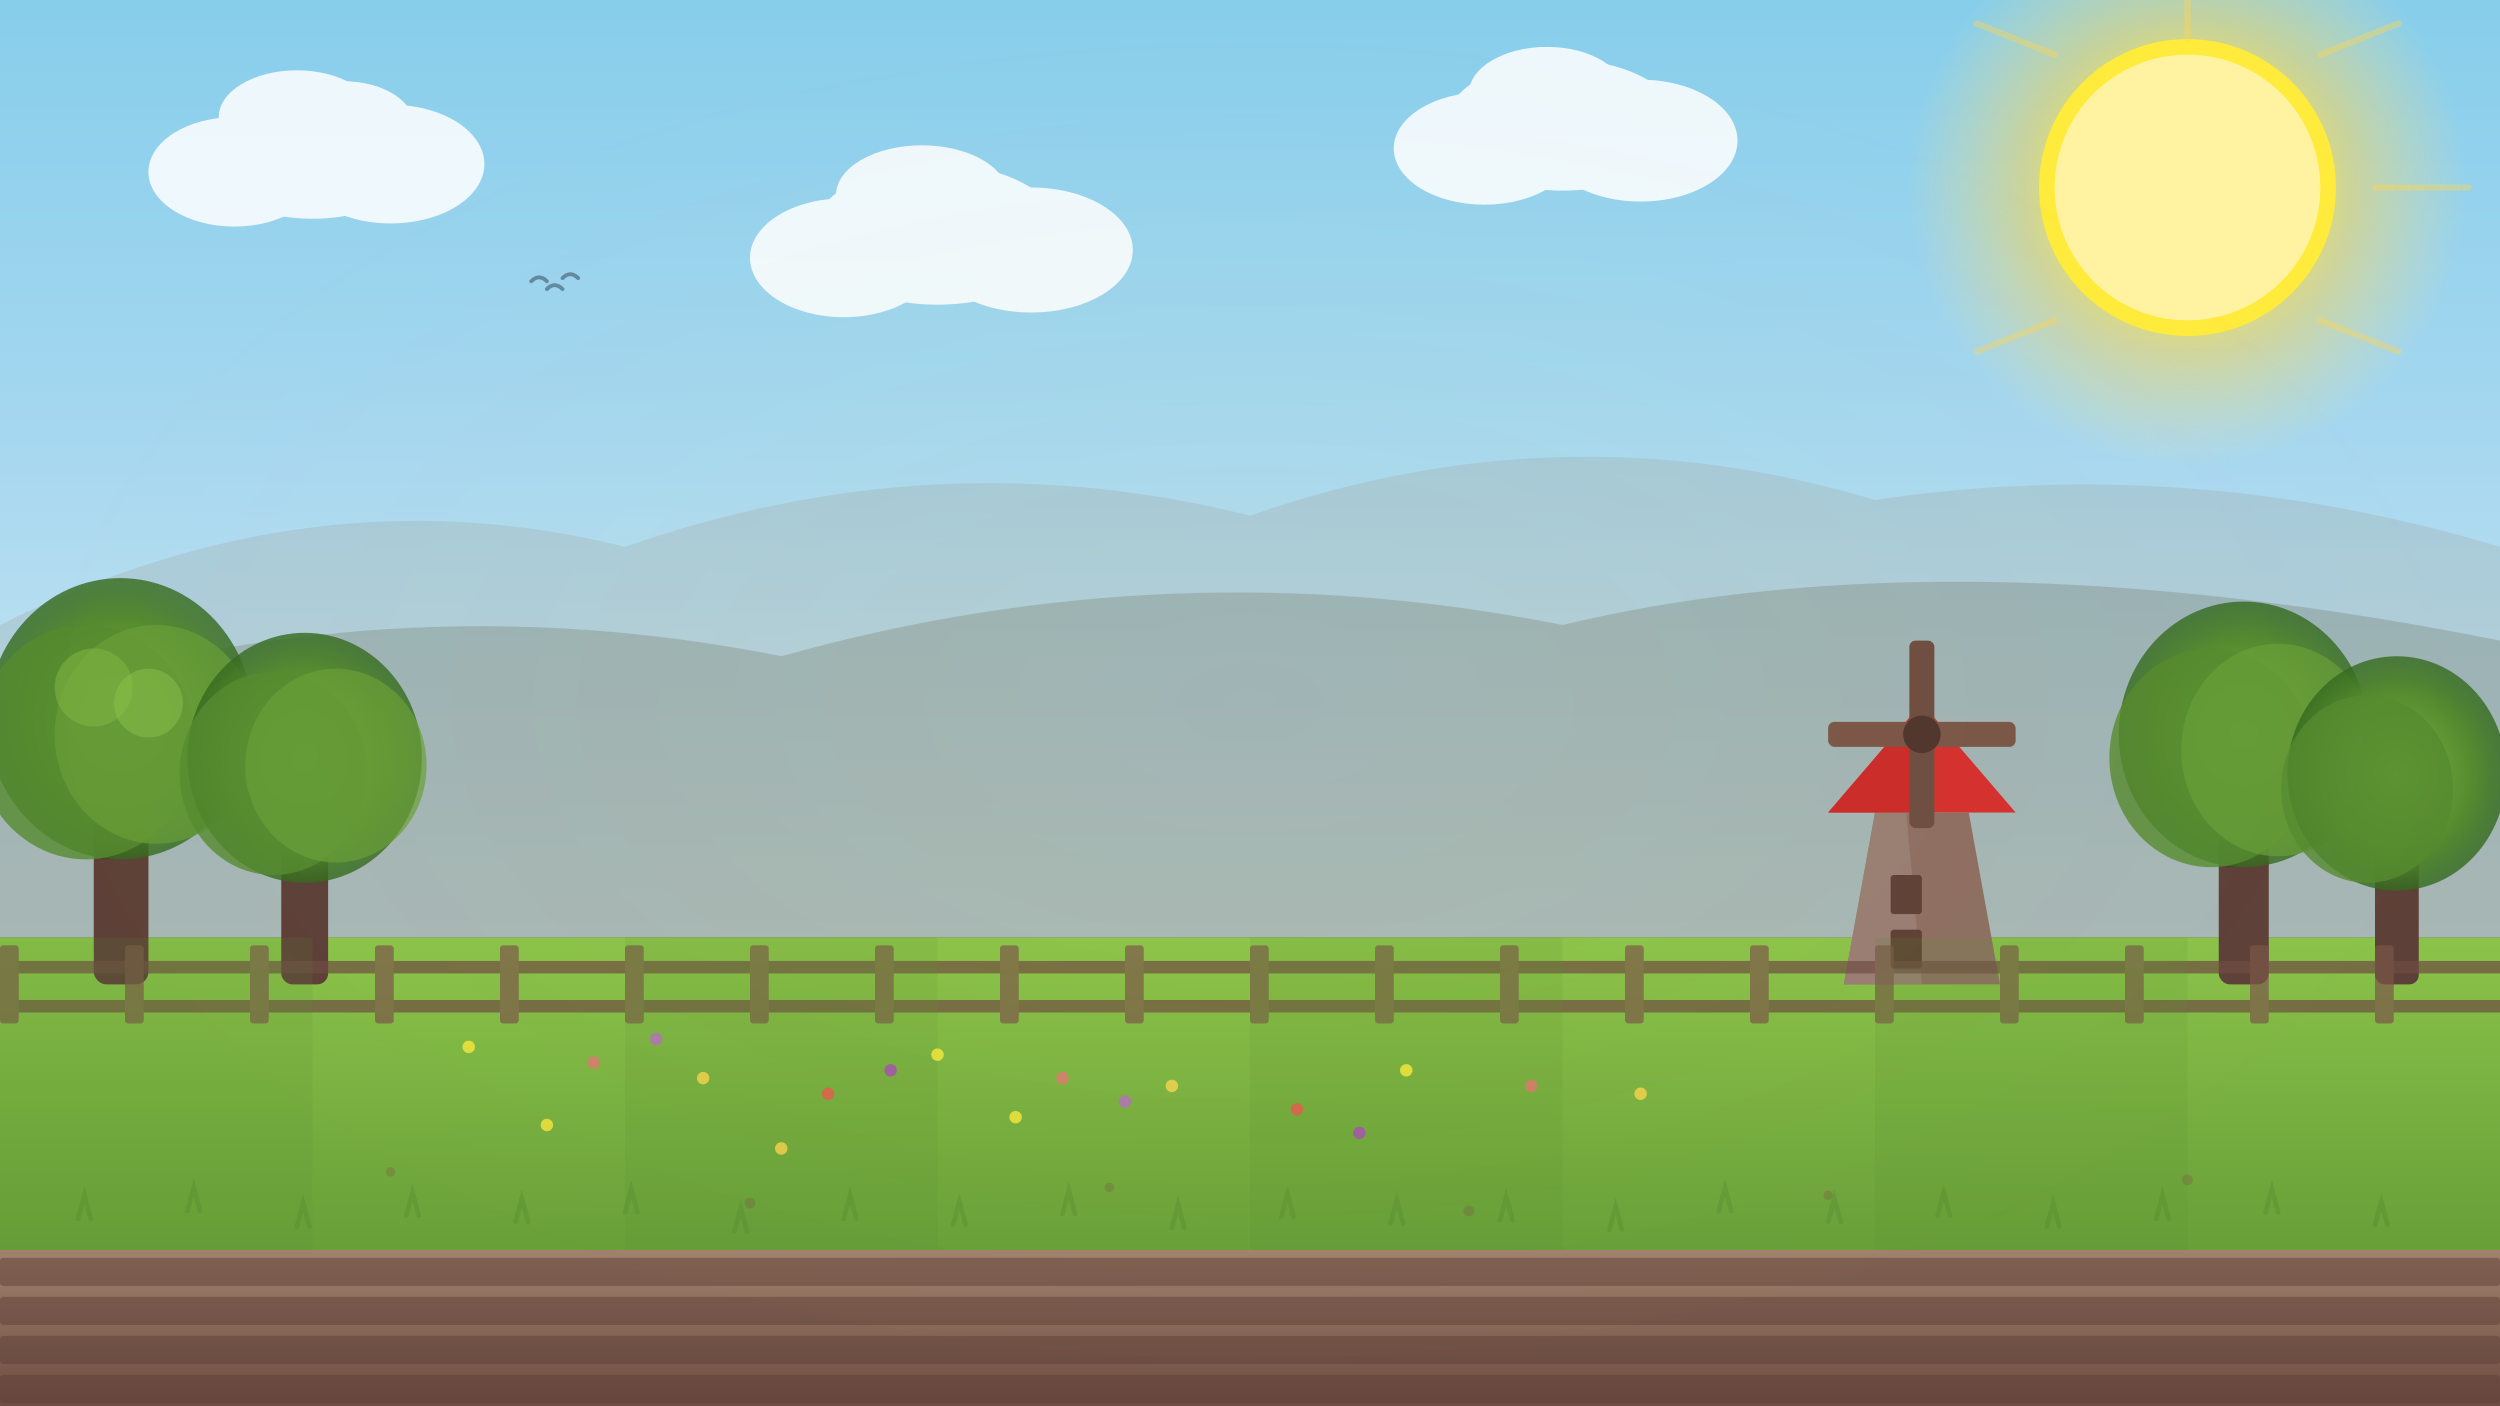 <svg xmlns="http://www.w3.org/2000/svg" width="100%" height="100%" viewBox="0 0 1600 900" preserveAspectRatio="xMidYMid slice">
  <rect x="0" y="0" width="1600" height="900" fill="#333333" stroke="none"/>
  <defs>
    <!-- Gradiente do céu diurno -->
    <linearGradient id="sky" x1="0%" y1="0%" x2="0%" y2="100%">
      <stop offset="0%" style="stop-color:#87ceeb;stop-opacity:1" />
      <stop offset="50%" style="stop-color:#a8d8f0;stop-opacity:1" />
      <stop offset="100%" style="stop-color:#d4e8f0;stop-opacity:1" />
    </linearGradient>

    <!-- Sol com brilho intenso -->
    <radialGradient id="sun-glow" cx="50%" cy="50%" r="50%">
      <stop offset="0%" style="stop-color:#fff9e6;stop-opacity:1" />
      <stop offset="30%" style="stop-color:#ffeb3b;stop-opacity:0.9" />
      <stop offset="60%" style="stop-color:#ffd54f;stop-opacity:0.5" />
      <stop offset="100%" style="stop-color:#ffe082;stop-opacity:0" />
    </radialGradient>

    <!-- Gradientes de terra -->
    <linearGradient id="grass" x1="0%" y1="0%" x2="0%" y2="100%">
      <stop offset="0%" style="stop-color:#8bc34a;stop-opacity:1" />
      <stop offset="100%" style="stop-color:#689f38;stop-opacity:1" />
    </linearGradient>

    <linearGradient id="soil" x1="0%" y1="0%" x2="0%" y2="100%">
      <stop offset="0%" style="stop-color:#a0826d;stop-opacity:1" />
      <stop offset="100%" style="stop-color:#6d4c41;stop-opacity:1" />
    </linearGradient>

    <!-- Copa das árvores -->
    <radialGradient id="tree-leaves" cx="50%" cy="50%" r="50%">
      <stop offset="0%" style="stop-color:#7cb342;stop-opacity:1" />
      <stop offset="70%" style="stop-color:#558b2f;stop-opacity:1" />
      <stop offset="100%" style="stop-color:#33691e;stop-opacity:0.8" />
    </radialGradient>
  </defs>

  <!-- Céu -->
  <rect width="1600" height="600" fill="url(#sky)"/>

  <!-- SOL GIGANTE -->
  <g>
    <circle cx="1400" cy="120" r="180" fill="url(#sun-glow)"/>
    <circle cx="1400" cy="120" r="95" fill="#ffeb3b"/>
    <circle cx="1400" cy="120" r="85" fill="#fff9e6" opacity="0.6"/>
    <!-- Raios do sol -->
    <g opacity="0.4" stroke="#ffd54f" stroke-width="4" stroke-linecap="round">
      <line x1="1400" y1="0" x2="1400" y2="25"/>
      <line x1="1520" y1="120" x2="1580" y2="120"/>
      <line x1="1485" y1="35" x2="1535" y2="15"/>
      <line x1="1485" y1="205" x2="1535" y2="225"/>
      <line x1="1315" y1="35" x2="1265" y2="15"/>
      <line x1="1315" y1="205" x2="1265" y2="225"/>
    </g>
  </g>

  <!-- Montanhas distantes -->
  <path d="M 0 400 Q 200 300 400 350 Q 600 280 800 330 Q 1000 260 1200 320 Q 1400 290 1600 350 L 1600 600 L 0 600 Z" fill="#9fa8a3" opacity="0.3"/>
  <path d="M 0 450 Q 250 370 500 420 Q 750 350 1000 400 Q 1250 340 1600 410 L 1600 600 L 0 600 Z" fill="#7d8a7f" opacity="0.4"/>

  <!-- Nuvens grandes e fofas -->
  <g opacity="0.85">
    <!-- Nuvem 1 -->
    <ellipse cx="200" cy="100" rx="70" ry="40" fill="white"/>
    <ellipse cx="150" cy="110" rx="55" ry="35" fill="white"/>
    <ellipse cx="250" cy="105" rx="60" ry="38" fill="white"/>
    <ellipse cx="190" cy="75" rx="50" ry="30" fill="white"/>
    <ellipse cx="220" cy="80" rx="45" ry="28" fill="white"/>

    <!-- Nuvem 2 -->
    <ellipse cx="600" cy="150" rx="80" ry="45" fill="white"/>
    <ellipse cx="540" cy="165" rx="60" ry="38" fill="white"/>
    <ellipse cx="660" cy="160" rx="65" ry="40" fill="white"/>
    <ellipse cx="590" cy="125" rx="55" ry="32" fill="white"/>

    <!-- Nuvem 3 -->
    <ellipse cx="1000" cy="80" rx="75" ry="42" fill="white"/>
    <ellipse cx="950" cy="95" rx="58" ry="36" fill="white"/>
    <ellipse cx="1050" cy="90" rx="62" ry="39" fill="white"/>
    <ellipse cx="990" cy="60" rx="50" ry="30" fill="white"/>
  </g>

  <!-- Pássaros voando -->
  <g opacity="0.5" stroke="#2c3e50" stroke-width="2.5" fill="none" stroke-linecap="round">
    <path d="M 350 180 Q 345 175 340 180">
      <animateTransform attributeName="transform" type="translate" from="0 0" to="300 -40" dur="35s" repeatCount="indefinite"/>
    </path>
    <path d="M 360 185 Q 355 180 350 185">
      <animateTransform attributeName="transform" type="translate" from="0 0" to="300 -40" dur="35s" repeatCount="indefinite"/>
    </path>
    <path d="M 370 178 Q 365 173 360 178">
      <animateTransform attributeName="transform" type="translate" from="0 0" to="300 -40" dur="35s" repeatCount="indefinite"/>
    </path>
  </g>

  <!-- Campo de grama -->
  <rect y="600" width="1600" height="200" fill="url(#grass)"/>

  <!-- ÁRVORES GRANDES - Esquerda -->
  <g>
    <!-- Árvore 1 -->
    <rect x="60" y="480" width="35" height="150" fill="#5d4037" rx="8"/>
    <rect x="65" y="490" width="8" height="60" fill="#4e342e"/>
    <ellipse cx="77" cy="460" rx="85" ry="90" fill="url(#tree-leaves)"/>
    <ellipse cx="55" cy="475" rx="70" ry="75" fill="#558b2f" opacity="0.8"/>
    <ellipse cx="100" cy="470" rx="65" ry="70" fill="#689f38" opacity="0.7"/>
    <circle cx="60" cy="440" r="25" fill="#7cb342" opacity="0.6"/>
    <circle cx="95" cy="450" r="22" fill="#8bc34a" opacity="0.5"/>

    <!-- Árvore 2 -->
    <rect x="180" y="500" width="30" height="130" fill="#5d4037" rx="7"/>
    <rect x="185" y="510" width="7" height="50" fill="#4e342e"/>
    <ellipse cx="195" cy="485" rx="75" ry="80" fill="url(#tree-leaves)"/>
    <ellipse cx="175" cy="495" rx="60" ry="65" fill="#558b2f" opacity="0.8"/>
    <ellipse cx="215" cy="490" rx="58" ry="62" fill="#689f38" opacity="0.7"/>
  </g>

  <!-- ÁRVORES GRANDES - Direita -->
  <g>
    <!-- Árvore 3 -->
    <rect x="1420" y="490" width="32" height="140" fill="#5d4037" rx="7"/>
    <rect x="1425" y="500" width="7" height="55" fill="#4e342e"/>
    <ellipse cx="1436" cy="470" rx="80" ry="85" fill="url(#tree-leaves)"/>
    <ellipse cx="1415" cy="485" rx="65" ry="70" fill="#558b2f" opacity="0.8"/>
    <ellipse cx="1458" cy="480" rx="62" ry="68" fill="#689f38" opacity="0.7"/>

    <!-- Árvore 4 -->
    <rect x="1520" y="510" width="28" height="120" fill="#5d4037" rx="6"/>
    <ellipse cx="1534" cy="495" rx="70" ry="75" fill="url(#tree-leaves)"/>
    <ellipse cx="1515" cy="505" rx="55" ry="60" fill="#558b2f" opacity="0.8"/>
  </g>

  <!-- MOINHO Medieval -->
  <g>
    <!-- Base do moinho -->
    <path d="M 1200 520 L 1180 630 L 1280 630 L 1260 520 Z" fill="#8d6e63"/>
    <path d="M 1200 520 L 1180 630 L 1230 630 L 1220 520 Z" fill="#a1887f" opacity="0.6"/>
    <!-- Telhado cônico -->
    <path d="M 1170 520 L 1230 450 L 1290 520 Z" fill="#d32f2f"/>
    <path d="M 1170 520 L 1230 450 L 1230 520 Z" fill="#c62828" opacity="0.7"/>
    <!-- Janelas -->
    <rect x="1210" y="560" width="20" height="25" fill="#5d4037" rx="2"/>
    <rect x="1210" y="595" width="20" height="25" fill="#5d4037" rx="2"/>
    <!-- Pás do moinho -->
    <g transform="translate(1230, 470)">
      <rect x="-8" y="-60" width="16" height="120" fill="#6d4c41" rx="4">
        <animateTransform attributeName="transform" type="rotate" from="0" to="360" dur="8s" repeatCount="indefinite"/>
      </rect>
      <rect x="-60" y="-8" width="120" height="16" fill="#795548" rx="4">
        <animateTransform attributeName="transform" type="rotate" from="0" to="360" dur="8s" repeatCount="indefinite"/>
      </rect>
    </g>
    <circle cx="1230" cy="470" r="12" fill="#4e342e"/>
  </g>

  <!-- CERCA Medieval -->
  <g fill="#795548" opacity="0.7">
    <!-- Cerca horizontal superior -->
    <rect y="615" width="1600" height="8" fill="#6d4c41"/>
    <rect y="640" width="1600" height="8" fill="#6d4c41"/>
    <!-- Estacas verticais -->
    <rect x="0" y="605" width="12" height="50" rx="2"/>
    <rect x="80" y="605" width="12" height="50" rx="2"/>
    <rect x="160" y="605" width="12" height="50" rx="2"/>
    <rect x="240" y="605" width="12" height="50" rx="2"/>
    <rect x="320" y="605" width="12" height="50" rx="2"/>
    <rect x="400" y="605" width="12" height="50" rx="2"/>
    <rect x="480" y="605" width="12" height="50" rx="2"/>
    <rect x="560" y="605" width="12" height="50" rx="2"/>
    <rect x="640" y="605" width="12" height="50" rx="2"/>
    <rect x="720" y="605" width="12" height="50" rx="2"/>
    <rect x="800" y="605" width="12" height="50" rx="2"/>
    <rect x="880" y="605" width="12" height="50" rx="2"/>
    <rect x="960" y="605" width="12" height="50" rx="2"/>
    <rect x="1040" y="605" width="12" height="50" rx="2"/>
    <rect x="1120" y="605" width="12" height="50" rx="2"/>
    <rect x="1200" y="605" width="12" height="50" rx="2"/>
    <rect x="1280" y="605" width="12" height="50" rx="2"/>
    <rect x="1360" y="605" width="12" height="50" rx="2"/>
    <rect x="1440" y="605" width="12" height="50" rx="2"/>
    <rect x="1520" y="605" width="12" height="50" rx="2"/>
  </g>

  <!-- Textura de grama detalhada -->
  <g opacity="0.15">
    <rect x="0" y="600" width="200" height="200" fill="#558b2f"/>
    <rect x="400" y="600" width="200" height="200" fill="#558b2f"/>
    <rect x="800" y="600" width="200" height="200" fill="#558b2f"/>
    <rect x="1200" y="600" width="200" height="200" fill="#558b2f"/>
  </g>

  <!-- Flores no campo -->
  <g opacity="0.75">
    <!-- Flores amarelas -->
    <circle cx="300" cy="670" r="4" fill="#ffeb3b"/>
    <circle cx="450" cy="690" r="4" fill="#ffd54f"/>
    <circle cx="600" cy="675" r="4" fill="#ffeb3b"/>
    <circle cx="750" cy="695" r="4" fill="#ffd54f"/>
    <circle cx="900" cy="685" r="4" fill="#ffeb3b"/>
    <circle cx="1050" cy="700" r="4" fill="#ffd54f"/>
    <circle cx="350" cy="720" r="4" fill="#ffeb3b"/>
    <circle cx="500" cy="735" r="4" fill="#ffd54f"/>
    <circle cx="650" cy="715" r="4" fill="#ffeb3b"/>

    <!-- Flores vermelhas -->
    <circle cx="380" cy="680" r="4" fill="#e57373"/>
    <circle cx="530" cy="700" r="4" fill="#ef5350"/>
    <circle cx="680" cy="690" r="4" fill="#e57373"/>
    <circle cx="830" cy="710" r="4" fill="#ef5350"/>
    <circle cx="980" cy="695" r="4" fill="#e57373"/>

    <!-- Flores roxas -->
    <circle cx="420" cy="665" r="4" fill="#ba68c8"/>
    <circle cx="570" cy="685" r="4" fill="#ab47bc"/>
    <circle cx="720" cy="705" r="4" fill="#ba68c8"/>
    <circle cx="870" cy="725" r="4" fill="#ab47bc"/>
  </g>

  <!-- Tufos de grama abundantes -->
  <g opacity="0.4" stroke="#558b2f" stroke-width="3" fill="none" stroke-linecap="round">
    <path d="M 50 780 L 54 765 L 58 780"/>
    <path d="M 120 775 L 124 760 L 128 775"/>
    <path d="M 190 785 L 194 770 L 198 785"/>
    <path d="M 260 778 L 264 763 L 268 778"/>
    <path d="M 330 782 L 334 767 L 338 782"/>
    <path d="M 400 776 L 404 761 L 408 776"/>
    <path d="M 470 788 L 474 773 L 478 788"/>
    <path d="M 540 780 L 544 765 L 548 780"/>
    <path d="M 610 784 L 614 769 L 618 784"/>
    <path d="M 680 777 L 684 762 L 688 777"/>
    <path d="M 750 786 L 754 771 L 758 786"/>
    <path d="M 820 779 L 824 764 L 828 779"/>
    <path d="M 890 783 L 894 768 L 898 783"/>
    <path d="M 960 781 L 964 766 L 968 781"/>
    <path d="M 1030 787 L 1034 772 L 1038 787"/>
    <path d="M 1100 775 L 1104 760 L 1108 775"/>
    <path d="M 1170 782 L 1174 767 L 1178 782"/>
    <path d="M 1240 778 L 1244 763 L 1248 778"/>
    <path d="M 1310 785 L 1314 770 L 1318 785"/>
    <path d="M 1380 780 L 1384 765 L 1388 780"/>
    <path d="M 1450 776 L 1454 761 L 1458 776"/>
    <path d="M 1520 784 L 1524 769 L 1528 784"/>
  </g>

  <!-- Terra cultivada -->
  <rect y="800" width="1600" height="100" fill="url(#soil)"/>

  <!-- Sulcos da terra -->
  <g opacity="0.5">
    <rect y="805" width="1600" height="18" fill="#5d4037" rx="2"/>
    <rect y="830" width="1600" height="18" fill="#5d4037" rx="2"/>
    <rect y="855" width="1600" height="18" fill="#5d4037" rx="2"/>
    <rect y="880" width="1600" height="18" fill="#5d4037" rx="2"/>
  </g>

  <!-- Pedrinhas -->
  <g opacity="0.3" fill="#795548">
    <circle cx="250" cy="750" r="3"/>
    <circle cx="480" cy="770" r="3.5"/>
    <circle cx="710" cy="760" r="3"/>
    <circle cx="940" cy="775" r="3.5"/>
    <circle cx="1170" cy="765" r="3"/>
    <circle cx="1400" cy="755" r="3.5"/>
  </g>

  <!-- Brilho solar geral -->
  <rect width="1600" height="900" fill="url(#sun-glow)" opacity="0.03"/>
</svg>
